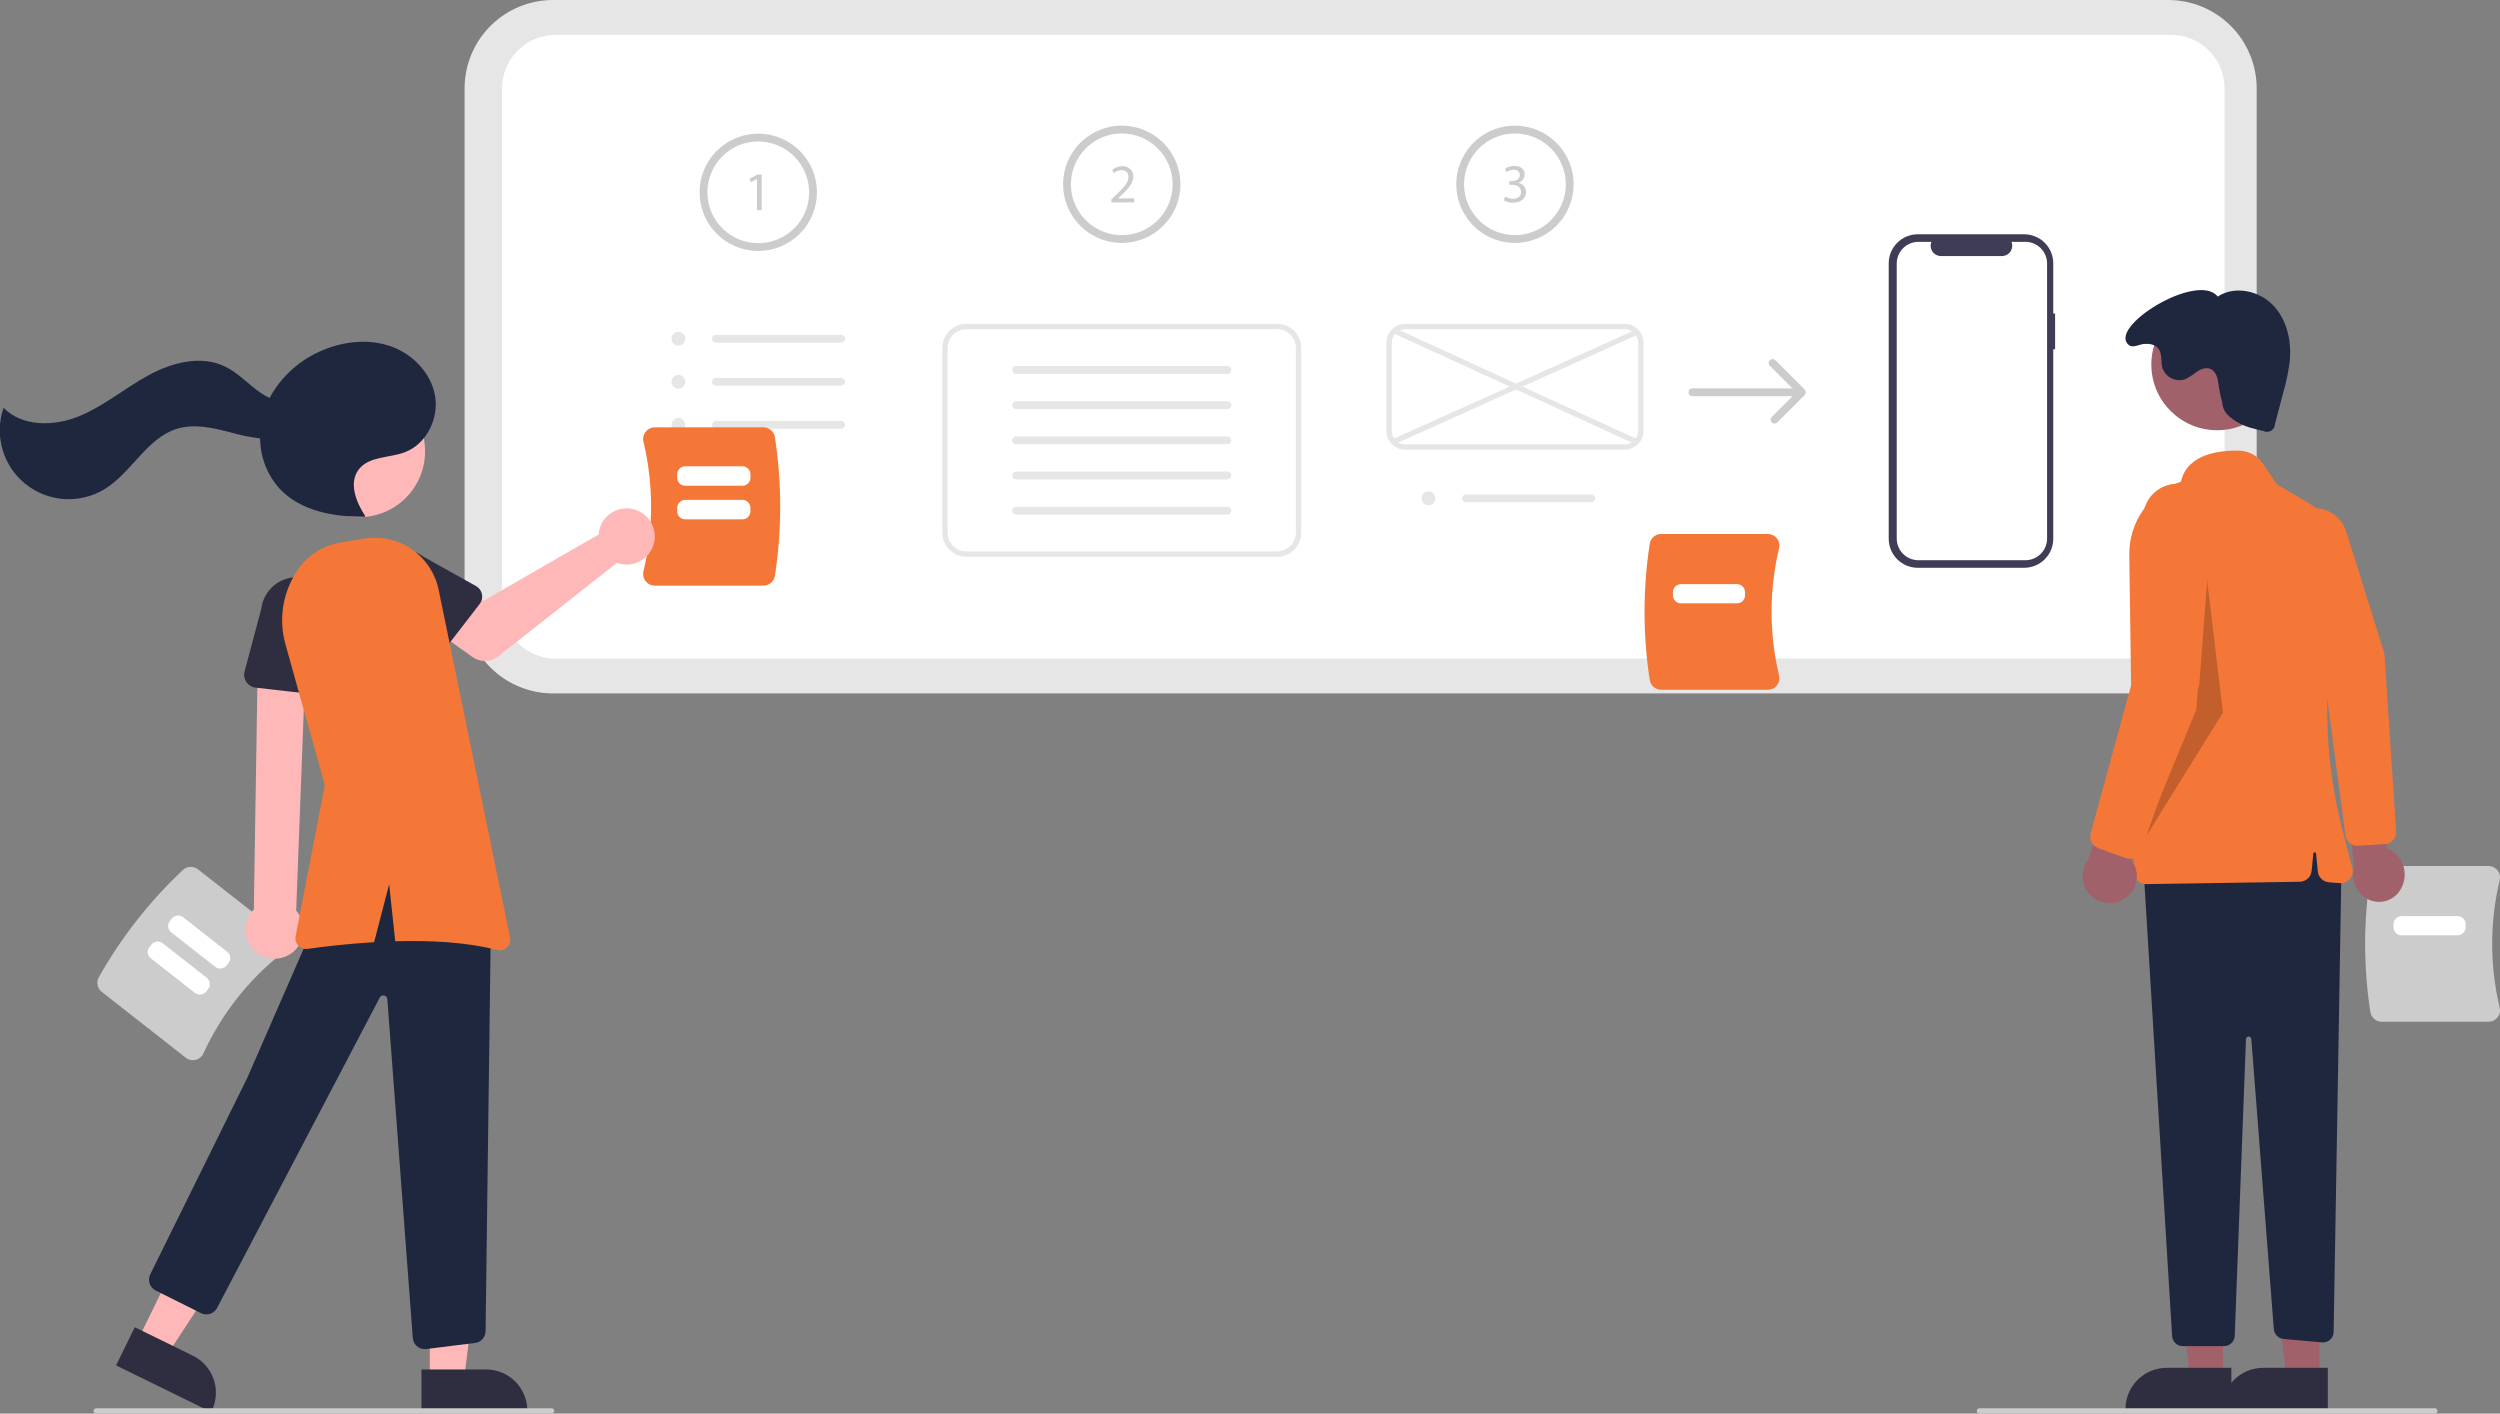 <svg width="573" height="324" viewBox="0 0 573 324" fill="none" xmlns="http://www.w3.org/2000/svg">
<rect x="0" y="0" width="573" height="324" fill="#808080" stroke="none"/>
<g clip-path="url(#clip0)">
<path d="M496.972 158.932H126.741C121.369 158.926 116.219 156.79 112.42 152.994C108.622 149.198 106.485 144.051 106.479 138.682V20.25C106.485 14.881 108.622 9.734 112.42 5.938C116.219 2.141 121.369 0.006 126.741 0H496.972C502.344 0.006 507.494 2.141 511.292 5.938C515.091 9.734 517.227 14.881 517.233 20.25V138.682C517.227 144.051 515.091 149.198 511.292 152.994C507.494 156.79 502.344 158.926 496.972 158.932Z" fill="#E6E6E6"/>
<path d="M127.355 7.977C124.099 7.981 120.978 9.275 118.676 11.576C116.374 13.877 115.079 16.996 115.075 20.25V138.682C115.079 141.935 116.374 145.055 118.676 147.356C120.978 149.656 124.099 150.951 127.355 150.954H497.586C500.842 150.951 503.963 149.656 506.265 147.356C508.567 145.055 509.862 141.935 509.866 138.682V20.25C509.862 16.996 508.567 13.877 506.265 11.576C503.963 9.275 500.842 7.981 497.586 7.977H127.355Z" fill="white"/>
<path d="M173.798 57.522C171.138 57.522 168.537 56.733 166.326 55.256C164.114 53.779 162.39 51.68 161.372 49.223C160.354 46.767 160.087 44.064 160.606 41.456C161.125 38.849 162.406 36.453 164.287 34.574C166.168 32.694 168.565 31.413 171.174 30.895C173.783 30.376 176.488 30.642 178.945 31.66C181.403 32.677 183.504 34.4 184.982 36.611C186.46 38.821 187.248 41.42 187.248 44.079C187.244 47.643 185.826 51.06 183.305 53.58C180.783 56.1 177.364 57.518 173.798 57.522ZM173.798 32.429C171.493 32.429 169.239 33.112 167.322 34.392C165.405 35.672 163.911 37.492 163.029 39.621C162.146 41.749 161.915 44.092 162.365 46.352C162.815 48.612 163.925 50.688 165.555 52.317C167.186 53.946 169.263 55.056 171.524 55.505C173.785 55.955 176.129 55.724 178.259 54.843C180.389 53.961 182.21 52.468 183.491 50.552C184.771 48.636 185.455 46.383 185.455 44.079C185.452 40.99 184.222 38.029 182.037 35.845C179.852 33.661 176.889 32.432 173.798 32.429Z" fill="#CCCCCC"/>
<path d="M173.5 41.028H173.475L172.056 41.794L171.843 40.953L173.626 39.999H174.568V48.159H173.5V41.028Z" fill="#CCCCCC"/>
<path d="M155.436 79.223C155.753 79.234 156.066 79.15 156.334 78.981C156.602 78.811 156.812 78.566 156.939 78.275C157.065 77.985 157.101 77.663 157.042 77.352C156.983 77.041 156.831 76.754 156.607 76.531C156.383 76.306 156.097 76.155 155.785 76.096C155.474 76.037 155.152 76.073 154.862 76.199C154.571 76.325 154.325 76.536 154.156 76.804C153.987 77.072 153.902 77.384 153.913 77.701C153.927 78.1 154.092 78.479 154.375 78.762C154.657 79.044 155.037 79.209 155.436 79.223Z" fill="#E6E6E6"/>
<path d="M155.436 89.082C155.753 89.093 156.066 89.008 156.334 88.839C156.602 88.67 156.812 88.424 156.939 88.134C157.065 87.843 157.101 87.521 157.042 87.21C156.983 86.899 156.831 86.613 156.607 86.389C156.383 86.165 156.097 86.014 155.785 85.954C155.474 85.895 155.152 85.931 154.862 86.058C154.571 86.184 154.325 86.394 154.156 86.662C153.987 86.93 153.902 87.243 153.913 87.559C153.927 87.959 154.092 88.338 154.375 88.62C154.657 88.903 155.037 89.068 155.436 89.082Z" fill="#E6E6E6"/>
<path d="M155.436 98.939C155.753 98.951 156.066 98.866 156.334 98.697C156.602 98.528 156.812 98.282 156.939 97.992C157.065 97.701 157.101 97.379 157.042 97.068C156.983 96.757 156.831 96.471 156.607 96.247C156.383 96.023 156.097 95.871 155.785 95.812C155.474 95.753 155.152 95.789 154.862 95.915C154.571 96.042 154.325 96.252 154.156 96.52C153.987 96.788 153.902 97.101 153.913 97.417C153.927 97.817 154.092 98.196 154.375 98.478C154.657 98.761 155.037 98.926 155.436 98.939Z" fill="#E6E6E6"/>
<path d="M192.787 78.543H164.092C163.855 78.543 163.627 78.448 163.458 78.28C163.29 78.112 163.196 77.884 163.196 77.647C163.196 77.409 163.29 77.181 163.458 77.013C163.627 76.845 163.855 76.751 164.092 76.751H192.787C193.024 76.751 193.252 76.845 193.421 77.013C193.589 77.181 193.683 77.409 193.683 77.647C193.683 77.884 193.589 78.112 193.421 78.28C193.252 78.448 193.024 78.543 192.787 78.543H192.787Z" fill="#E6E6E6"/>
<path d="M192.787 88.401H164.092C163.855 88.401 163.626 88.307 163.458 88.139C163.29 87.971 163.195 87.743 163.195 87.505C163.195 87.268 163.289 87.04 163.457 86.871C163.625 86.703 163.853 86.609 164.091 86.608H192.787C193.024 86.608 193.253 86.702 193.421 86.87C193.589 87.038 193.684 87.266 193.684 87.504C193.684 87.741 193.59 87.969 193.422 88.138C193.254 88.306 193.026 88.4 192.788 88.401H192.787Z" fill="#E6E6E6"/>
<path d="M192.787 98.259H164.092C163.855 98.259 163.627 98.164 163.458 97.996C163.29 97.828 163.196 97.6 163.196 97.362C163.196 97.125 163.29 96.897 163.458 96.729C163.627 96.561 163.855 96.466 164.092 96.466H192.787C192.904 96.466 193.021 96.489 193.13 96.534C193.239 96.579 193.338 96.645 193.421 96.728C193.504 96.811 193.57 96.91 193.616 97.019C193.661 97.127 193.684 97.244 193.684 97.362C193.684 97.479 193.661 97.596 193.616 97.705C193.571 97.813 193.505 97.912 193.422 97.996C193.339 98.079 193.24 98.145 193.132 98.19C193.023 98.235 192.906 98.258 192.788 98.259H192.787Z" fill="#E6E6E6"/>
<path d="M257.11 55.68C254.45 55.68 251.85 54.892 249.638 53.415C247.426 51.938 245.702 49.838 244.684 47.382C243.666 44.926 243.4 42.223 243.919 39.615C244.438 37.008 245.719 34.612 247.6 32.732C249.481 30.852 251.877 29.572 254.486 29.053C257.096 28.535 259.8 28.801 262.258 29.818C264.715 30.836 266.816 32.559 268.294 34.769C269.772 36.98 270.561 39.579 270.561 42.238C270.561 44.003 270.213 45.751 269.537 47.382C268.861 49.013 267.87 50.495 266.621 51.743C265.372 52.991 263.89 53.982 262.258 54.657C260.626 55.333 258.877 55.68 257.11 55.68ZM257.11 30.587C254.805 30.587 252.551 31.271 250.634 32.551C248.717 33.831 247.223 35.65 246.341 37.779C245.459 39.908 245.228 42.251 245.677 44.511C246.127 46.77 247.237 48.846 248.868 50.476C250.498 52.105 252.575 53.215 254.836 53.664C257.097 54.114 259.441 53.883 261.571 53.001C263.701 52.12 265.522 50.626 266.803 48.71C268.084 46.794 268.767 44.542 268.767 42.238V42.238C268.764 39.149 267.535 36.188 265.349 34.004C263.164 31.82 260.201 30.591 257.11 30.587V30.587Z" fill="#CCCCCC"/>
<path d="M254.731 46.388V45.709L255.597 44.868C257.683 42.885 258.625 41.83 258.638 40.6C258.66 40.383 258.633 40.164 258.559 39.959C258.485 39.753 258.366 39.567 258.211 39.414C258.055 39.261 257.867 39.145 257.661 39.075C257.454 39.004 257.234 38.981 257.018 39.006C256.378 39.03 255.765 39.273 255.284 39.696L254.932 38.918C255.581 38.378 256.399 38.085 257.244 38.089C257.568 38.06 257.896 38.101 258.203 38.208C258.511 38.315 258.793 38.487 259.029 38.711C259.266 38.936 259.452 39.208 259.575 39.51C259.698 39.812 259.755 40.136 259.743 40.462C259.743 41.968 258.65 43.186 256.929 44.843L256.276 45.446V45.47H259.944V46.388H254.731Z" fill="#CCCCCC"/>
<path d="M292.722 127.615H221.5C220.035 127.613 218.63 127.031 217.594 125.995C216.558 124.96 215.975 123.556 215.974 122.092V79.751C215.975 78.287 216.558 76.883 217.594 75.848C218.63 74.813 220.035 74.23 221.5 74.228H292.722C294.187 74.23 295.591 74.813 296.627 75.848C297.663 76.883 298.246 78.287 298.247 79.751V122.092C298.246 123.556 297.663 124.96 296.627 125.995C295.591 127.031 294.187 127.613 292.722 127.615Z" fill="white"/>
<path d="M281.321 85.687H232.9C232.662 85.687 232.434 85.593 232.266 85.425C232.097 85.257 232.002 85.029 232.002 84.792C232.002 84.554 232.096 84.326 232.264 84.158C232.432 83.99 232.66 83.895 232.898 83.894H281.321C281.559 83.894 281.787 83.988 281.955 84.156C282.124 84.324 282.218 84.552 282.219 84.79C282.219 85.027 282.125 85.255 281.957 85.424C281.789 85.592 281.561 85.687 281.323 85.687H281.321Z" fill="#E6E6E6"/>
<path d="M281.321 93.752H232.9C232.662 93.753 232.434 93.658 232.266 93.49C232.097 93.323 232.002 93.095 232.002 92.857C232.002 92.619 232.096 92.391 232.264 92.223C232.432 92.055 232.66 91.96 232.898 91.96H281.321C281.559 91.96 281.787 92.054 281.955 92.222C282.123 92.391 282.218 92.618 282.218 92.856C282.218 93.094 282.123 93.322 281.955 93.49C281.787 93.658 281.559 93.752 281.321 93.752H281.321Z" fill="#E6E6E6"/>
<path d="M281.321 101.818H232.9C232.662 101.818 232.434 101.724 232.266 101.556C232.097 101.389 232.002 101.161 232.002 100.923C232.002 100.685 232.096 100.457 232.264 100.289C232.432 100.121 232.66 100.026 232.898 100.026H281.321C281.559 100.026 281.787 100.12 281.955 100.288C282.124 100.456 282.218 100.683 282.219 100.921C282.219 101.159 282.125 101.387 281.957 101.555C281.789 101.723 281.561 101.818 281.323 101.818H281.321Z" fill="#E6E6E6"/>
<path d="M281.321 109.884H232.9C232.662 109.883 232.435 109.789 232.267 109.621C232.099 109.453 232.005 109.226 232.004 108.988C232.004 108.751 232.098 108.523 232.266 108.355C232.433 108.187 232.661 108.092 232.898 108.091H281.321C281.558 108.092 281.786 108.187 281.954 108.355C282.121 108.523 282.215 108.75 282.215 108.987C282.215 109.225 282.121 109.452 281.954 109.62C281.786 109.788 281.558 109.883 281.321 109.884H281.321Z" fill="#E6E6E6"/>
<path d="M281.321 117.949H232.9C232.662 117.949 232.434 117.855 232.266 117.687C232.098 117.519 232.003 117.291 232.003 117.053C232.003 116.815 232.098 116.587 232.266 116.419C232.434 116.251 232.662 116.157 232.9 116.157H281.321C281.559 116.156 281.787 116.251 281.955 116.419C282.124 116.586 282.218 116.814 282.219 117.052C282.219 117.29 282.125 117.518 281.957 117.686C281.789 117.854 281.561 117.949 281.323 117.949H281.321Z" fill="#E6E6E6"/>
<path d="M292.722 127.615H221.5C220.035 127.613 218.63 127.031 217.594 125.995C216.558 124.96 215.975 123.556 215.974 122.092V79.751C215.975 78.287 216.558 76.883 217.594 75.848C218.63 74.813 220.035 74.23 221.5 74.228H292.722C294.187 74.23 295.591 74.813 296.627 75.848C297.663 76.883 298.246 78.287 298.247 79.751V122.092C298.246 123.556 297.663 124.96 296.627 125.995C295.591 127.031 294.187 127.613 292.722 127.615ZM221.5 75.456C220.36 75.457 219.268 75.91 218.462 76.715C217.656 77.521 217.203 78.612 217.202 79.751V122.092C217.203 123.231 217.656 124.323 218.462 125.128C219.268 125.933 220.36 126.386 221.5 126.388H292.722C293.861 126.386 294.954 125.933 295.759 125.128C296.565 124.323 297.018 123.231 297.019 122.092V79.751C297.018 78.612 296.565 77.521 295.759 76.715C294.954 75.91 293.861 75.457 292.722 75.456H221.5Z" fill="#E6E6E6"/>
<path d="M347.226 55.68C344.565 55.68 341.965 54.892 339.753 53.415C337.541 51.938 335.817 49.838 334.799 47.382C333.781 44.926 333.515 42.223 334.034 39.615C334.553 37.008 335.834 34.612 337.715 32.732C339.596 30.852 341.993 29.572 344.602 29.053C347.211 28.535 349.915 28.801 352.373 29.818C354.831 30.836 356.931 32.559 358.409 34.769C359.887 36.98 360.676 39.579 360.676 42.238C360.676 45.803 359.259 49.222 356.737 51.743C354.214 54.264 350.793 55.68 347.226 55.68ZM347.226 30.587C344.92 30.587 342.666 31.271 340.749 32.551C338.832 33.831 337.338 35.65 336.456 37.779C335.574 39.908 335.343 42.251 335.793 44.511C336.242 46.77 337.353 48.846 338.983 50.476C340.613 52.105 342.69 53.215 344.952 53.664C347.213 54.114 349.557 53.883 351.687 53.001C353.817 52.12 355.637 50.626 356.918 48.71C358.199 46.794 358.883 44.542 358.883 42.238V42.238C358.879 39.149 357.65 36.188 355.464 34.004C353.279 31.82 350.316 30.591 347.226 30.587V30.587Z" fill="#CCCCCC"/>
<path d="M344.977 45.05C345.526 45.374 346.149 45.551 346.786 45.565C348.206 45.565 348.646 44.66 348.632 43.983C348.62 42.84 347.59 42.351 346.523 42.351H345.907V41.522H346.523C347.327 41.522 348.344 41.108 348.344 40.141C348.344 39.488 347.929 38.91 346.912 38.91C346.326 38.927 345.759 39.115 345.28 39.451L344.991 38.648C345.625 38.234 346.368 38.016 347.125 38.02C348.733 38.02 349.462 38.974 349.462 39.966C349.453 40.406 349.302 40.832 349.03 41.178C348.757 41.525 348.38 41.773 347.954 41.886V41.911C348.459 41.984 348.92 42.236 349.254 42.621C349.589 43.006 349.774 43.498 349.775 44.008C349.775 45.313 348.758 46.456 346.799 46.456C346.054 46.466 345.321 46.275 344.676 45.903L344.977 45.05Z" fill="#CCCCCC"/>
<path d="M327.351 115.789C327.668 115.8 327.981 115.715 328.249 115.546C328.517 115.377 328.728 115.131 328.854 114.841C328.98 114.55 329.016 114.228 328.957 113.917C328.898 113.606 328.747 113.32 328.522 113.096C328.298 112.872 328.012 112.721 327.701 112.662C327.389 112.602 327.067 112.638 326.777 112.765C326.486 112.891 326.24 113.102 326.071 113.369C325.902 113.637 325.817 113.95 325.828 114.266C325.842 114.666 326.007 115.045 326.29 115.327C326.572 115.61 326.952 115.775 327.351 115.789Z" fill="#E6E6E6"/>
<path d="M364.702 115.108H336.008C335.77 115.108 335.542 115.013 335.373 114.845C335.205 114.677 335.111 114.449 335.111 114.212C335.111 113.974 335.205 113.746 335.373 113.578C335.542 113.41 335.77 113.315 336.008 113.315H364.702C364.819 113.315 364.936 113.338 365.045 113.383C365.154 113.428 365.253 113.494 365.336 113.577C365.419 113.66 365.485 113.759 365.531 113.868C365.576 113.976 365.599 114.093 365.599 114.211C365.599 114.328 365.576 114.445 365.531 114.554C365.486 114.662 365.42 114.761 365.337 114.845C365.254 114.928 365.155 114.994 365.047 115.039C364.938 115.084 364.821 115.108 364.703 115.108H364.702Z" fill="#E6E6E6"/>
<path d="M372.399 103.069H322.053C320.913 103.068 319.821 102.615 319.015 101.81C318.209 101.005 317.756 99.913 317.755 98.774V78.524C317.756 77.385 318.209 76.293 319.015 75.488C319.821 74.683 320.913 74.23 322.053 74.228H372.399C373.539 74.23 374.631 74.683 375.437 75.488C376.242 76.293 376.696 77.385 376.697 78.524V98.774C376.696 99.913 376.242 101.005 375.437 101.81C374.631 102.615 373.539 103.068 372.399 103.069ZM322.053 75.456C321.239 75.457 320.458 75.78 319.883 76.356C319.307 76.931 318.984 77.71 318.983 78.524V98.774C318.984 99.587 319.307 100.367 319.883 100.942C320.458 101.518 321.239 101.841 322.053 101.842H372.399C373.213 101.841 373.993 101.518 374.569 100.942C375.144 100.367 375.468 99.587 375.469 98.774V78.524C375.468 77.71 375.144 76.931 374.569 76.356C373.993 75.78 373.213 75.457 372.399 75.456H322.053Z" fill="#E6E6E6"/>
<path d="M374.933 75.558L319.094 100.712L319.599 101.831L375.438 76.677L374.933 75.558Z" fill="#E6E6E6"/>
<path d="M319.832 75.246L319.32 76.361L374.85 101.827L375.362 100.712L319.832 75.246Z" fill="#E6E6E6"/>
<path d="M413.765 89.477C413.73 89.406 413.686 89.339 413.634 89.28V89.28L406.908 82.559C406.825 82.475 406.726 82.409 406.618 82.364C406.509 82.319 406.392 82.296 406.274 82.295C406.156 82.295 406.04 82.319 405.931 82.364C405.822 82.409 405.723 82.475 405.64 82.558C405.556 82.641 405.49 82.74 405.445 82.849C405.4 82.958 405.377 83.074 405.377 83.192C405.377 83.31 405.4 83.427 405.446 83.535C405.491 83.644 405.557 83.743 405.64 83.826L410.835 89.017H387.892C387.655 89.017 387.427 89.112 387.258 89.28C387.09 89.448 386.996 89.676 386.996 89.914C386.996 90.151 387.09 90.379 387.258 90.547C387.427 90.716 387.655 90.81 387.892 90.81H410.835L406.089 95.553C406.005 95.636 405.939 95.735 405.894 95.844C405.848 95.953 405.825 96.07 405.825 96.187C405.825 96.305 405.848 96.422 405.893 96.531C405.938 96.64 406.004 96.739 406.087 96.822C406.171 96.905 406.27 96.972 406.379 97.016C406.488 97.062 406.605 97.085 406.722 97.085C406.84 97.084 406.957 97.061 407.066 97.016C407.175 96.971 407.274 96.904 407.357 96.821L413.633 90.548L413.634 90.547C413.771 90.408 413.858 90.228 413.881 90.034C413.905 89.841 413.864 89.645 413.765 89.477Z" fill="#CCCCCC"/>
<path d="M471.029 71.862H470.608V60.357C470.608 59.482 470.436 58.617 470.101 57.809C469.766 57.001 469.276 56.267 468.657 55.648C468.038 55.03 467.304 54.539 466.495 54.205C465.687 53.87 464.82 53.698 463.945 53.698H439.556C438.681 53.698 437.814 53.87 437.006 54.205C436.197 54.539 435.463 55.03 434.844 55.648C434.226 56.267 433.735 57.001 433.4 57.809C433.065 58.616 432.893 59.482 432.893 60.357V123.477C432.893 125.244 433.595 126.937 434.844 128.186C436.094 129.435 437.788 130.137 439.556 130.137H463.945C464.82 130.137 465.687 129.964 466.495 129.63C467.304 129.295 468.038 128.804 468.657 128.186C469.276 127.568 469.766 126.834 470.101 126.026C470.436 125.218 470.608 124.352 470.608 123.477V80.052H471.029V71.862Z" fill="#3F3D56"/>
<path d="M469.19 60.403V123.431C469.19 124.75 468.666 126.015 467.733 126.948C466.799 127.88 465.534 128.404 464.214 128.404H439.707C438.387 128.404 437.122 127.88 436.189 126.948C435.255 126.015 434.731 124.75 434.731 123.431V60.403C434.731 59.084 435.255 57.819 436.189 56.887C437.122 55.954 438.387 55.43 439.707 55.43H442.68C442.534 55.789 442.478 56.178 442.518 56.563C442.558 56.949 442.692 57.318 442.908 57.64C443.124 57.961 443.416 58.225 443.758 58.407C444.1 58.589 444.482 58.685 444.869 58.685H458.842C459.229 58.685 459.611 58.589 459.953 58.407C460.295 58.225 460.587 57.961 460.803 57.64C461.019 57.318 461.153 56.949 461.193 56.563C461.233 56.178 461.177 55.789 461.031 55.43H464.214C465.534 55.43 466.799 55.954 467.733 56.887C468.666 57.819 469.19 59.084 469.19 60.403Z" fill="white"/>
<path d="M147.988 133.221C147.734 132.899 147.556 132.524 147.469 132.123C147.382 131.723 147.387 131.308 147.484 130.91C149.812 121.166 149.812 111.011 147.484 101.267C147.387 100.869 147.382 100.454 147.469 100.054C147.556 99.653 147.734 99.278 147.988 98.956C148.237 98.639 148.555 98.383 148.918 98.207C149.281 98.032 149.679 97.941 150.082 97.942H174.965C175.601 97.944 176.216 98.17 176.7 98.582C177.184 98.994 177.506 99.564 177.609 100.191C179.232 110.727 179.232 121.45 177.609 131.986C177.506 132.613 177.184 133.183 176.7 133.595C176.216 134.007 175.601 134.233 174.965 134.235H150.082C149.679 134.236 149.281 134.145 148.918 133.969C148.555 133.794 148.237 133.538 147.988 133.221Z" fill="#F47738"/>
<path d="M170.163 111.333H157.055C156.567 111.333 156.099 111.139 155.753 110.793C155.408 110.448 155.214 109.98 155.213 109.492V108.711C155.214 108.222 155.408 107.755 155.753 107.409C156.099 107.064 156.567 106.87 157.055 106.87H170.163C170.652 106.87 171.12 107.064 171.465 107.409C171.811 107.755 172.005 108.222 172.005 108.711V109.492C172.005 109.98 171.811 110.448 171.465 110.793C171.12 111.139 170.652 111.333 170.163 111.333Z" fill="white"/>
<path d="M170.163 119.032H157.055C156.567 119.032 156.099 118.838 155.753 118.493C155.408 118.147 155.214 117.68 155.213 117.191V116.41C155.214 115.922 155.408 115.454 155.753 115.109C156.099 114.764 156.567 114.569 157.055 114.569H170.163C170.652 114.569 171.12 114.764 171.465 115.109C171.811 115.454 172.005 115.922 172.005 116.41V117.192C172.005 117.68 171.811 118.147 171.465 118.493C171.12 118.838 170.652 119.032 170.163 119.032Z" fill="white"/>
<path d="M378.125 155.883C376.529 145.517 376.529 134.968 378.125 124.602C378.227 123.985 378.544 123.424 379.02 123.019C379.496 122.614 380.101 122.391 380.727 122.39H405.208C405.604 122.388 405.996 122.478 406.353 122.651C406.71 122.823 407.023 123.076 407.268 123.388C407.518 123.704 407.693 124.073 407.779 124.467C407.865 124.861 407.859 125.269 407.764 125.661C405.473 135.247 405.473 145.238 407.763 154.824C407.859 155.216 407.864 155.624 407.779 156.018C407.693 156.412 407.518 156.781 407.268 157.097C407.023 157.409 406.71 157.661 406.353 157.834C405.996 158.007 405.604 158.096 405.208 158.095H380.727C380.101 158.094 379.496 157.871 379.02 157.466C378.544 157.061 378.227 156.5 378.125 155.883Z" fill="#F47738"/>
<path d="M398.121 138.29H385.274C384.786 138.289 384.318 138.095 383.973 137.75C383.627 137.405 383.433 136.937 383.432 136.449V135.73C383.433 135.242 383.627 134.774 383.973 134.428C384.318 134.083 384.786 133.889 385.274 133.889H398.121C398.609 133.889 399.078 134.083 399.423 134.428C399.768 134.774 399.963 135.242 399.963 135.73V136.449C399.963 136.937 399.768 137.405 399.423 137.75C399.078 138.095 398.609 138.289 398.121 138.29Z" fill="white"/>
<path d="M22.641 224C27.782 214.857 34.293 206.554 41.948 199.38C42.409 198.957 43.005 198.711 43.63 198.686C44.255 198.661 44.868 198.858 45.361 199.243L64.629 214.337C64.942 214.58 65.195 214.892 65.37 215.248C65.544 215.604 65.635 215.996 65.635 216.392C65.636 216.795 65.546 217.194 65.37 217.557C65.195 217.92 64.939 218.238 64.622 218.487C56.902 224.62 50.736 232.483 46.621 241.44C46.455 241.807 46.207 242.132 45.896 242.389C45.585 242.646 45.22 242.829 44.828 242.923C44.443 243.018 44.041 243.024 43.653 242.94C43.265 242.856 42.902 242.684 42.59 242.439L23.323 227.345C22.831 226.958 22.493 226.41 22.368 225.797C22.243 225.185 22.34 224.548 22.641 224Z" fill="#CCCCCC"/>
<path d="M49.353 221.609L39.242 213.689C38.858 213.387 38.61 212.946 38.551 212.461C38.492 211.977 38.628 211.489 38.929 211.104L39.373 210.538C39.675 210.155 40.116 209.906 40.601 209.847C41.086 209.789 41.574 209.925 41.959 210.225L52.07 218.146C52.454 218.447 52.703 218.889 52.761 219.373C52.82 219.858 52.684 220.346 52.383 220.73L51.939 221.296C51.638 221.68 51.196 221.929 50.711 221.987C50.226 222.046 49.738 221.91 49.353 221.609Z" fill="white"/>
<path d="M44.678 227.572L34.567 219.651C34.183 219.35 33.934 218.908 33.875 218.424C33.816 217.939 33.952 217.451 34.253 217.067L34.697 216.5C34.999 216.117 35.441 215.868 35.925 215.809C36.41 215.751 36.899 215.886 37.283 216.187L47.394 224.108C47.778 224.409 48.027 224.851 48.086 225.335C48.145 225.82 48.009 226.308 47.708 226.692L47.264 227.258C46.962 227.642 46.52 227.891 46.035 227.949C45.551 228.008 45.062 227.872 44.678 227.572Z" fill="white"/>
<path d="M543.287 231.973C541.69 221.608 541.69 211.059 543.287 200.693C543.388 200.076 543.705 199.515 544.181 199.11C544.658 198.705 545.262 198.482 545.888 198.48H570.369C570.766 198.479 571.157 198.568 571.514 198.741C571.871 198.914 572.184 199.166 572.429 199.478C572.679 199.795 572.854 200.164 572.94 200.558C573.026 200.952 573.021 201.36 572.925 201.752C570.635 211.338 570.635 221.328 572.925 230.915C573.021 231.306 573.026 231.715 572.94 232.109C572.854 232.503 572.679 232.872 572.429 233.188C572.184 233.5 571.871 233.752 571.514 233.925C571.157 234.098 570.766 234.187 570.369 234.186H545.888C545.262 234.185 544.658 233.962 544.181 233.557C543.705 233.151 543.388 232.59 543.287 231.973Z" fill="#CCCCCC"/>
<path d="M563.282 214.381H550.436C549.947 214.38 549.479 214.186 549.134 213.841C548.789 213.496 548.594 213.028 548.594 212.54V211.82C548.594 211.332 548.789 210.864 549.134 210.519C549.479 210.174 549.947 209.98 550.436 209.979H563.282C563.771 209.98 564.239 210.174 564.584 210.519C564.93 210.864 565.124 211.332 565.124 211.82V212.54C565.124 213.028 564.93 213.496 564.584 213.841C564.239 214.186 563.771 214.38 563.282 214.381Z" fill="white"/>
<path d="M550.477 203.359C551.207 201.883 551.354 200.187 550.89 198.607C550.425 197.028 549.382 195.681 547.969 194.835C547.683 194.677 547.385 194.543 547.077 194.435L546.573 172.154L537.668 178.708L539.512 198.861C539.182 200.214 539.296 201.636 539.835 202.92C540.375 204.203 541.312 205.279 542.51 205.99C543.199 206.373 543.96 206.609 544.745 206.684C545.53 206.758 546.322 206.669 547.071 206.421C547.819 206.174 548.509 205.774 549.095 205.247C549.681 204.72 550.152 204.077 550.477 203.359Z" fill="#A0616A"/>
<path d="M546.725 193.466L540.342 193.85C539.661 193.868 538.999 193.628 538.487 193.179C537.975 192.73 537.65 192.105 537.578 191.428L532.278 151.574L523.713 127.264C522.99 125.239 523.069 123.013 523.935 121.045C524.337 120.096 524.928 119.24 525.673 118.528C526.418 117.816 527.301 117.264 528.268 116.906C532.168 115.489 536.439 117.733 537.787 121.907L546.498 149.779L549.184 190.483C549.238 191.221 549.007 191.951 548.539 192.525C548.247 192.885 547.862 193.161 547.426 193.321C547.201 193.403 546.964 193.452 546.725 193.466Z" fill="#F47738"/>
<path d="M509.513 315.962L501.985 315.961L498.405 286.943L509.514 286.944L509.513 315.962Z" fill="#A0616A"/>
<path d="M511.432 323.254L487.161 323.253V322.946C487.161 321.706 487.405 320.478 487.88 319.333C488.355 318.187 489.051 317.146 489.928 316.27C490.805 315.393 491.847 314.697 492.993 314.223C494.139 313.749 495.368 313.504 496.608 313.504H496.609L511.433 313.505L511.432 323.254Z" fill="#2F2E41"/>
<path d="M531.616 315.962L524.089 315.961L520.508 286.943L531.617 286.944L531.616 315.962Z" fill="#A0616A"/>
<path d="M533.536 323.254L509.265 323.253V322.946C509.265 321.706 509.509 320.478 509.984 319.333C510.458 318.187 511.154 317.146 512.031 316.27C512.909 315.393 513.95 314.697 515.096 314.223C516.242 313.749 517.471 313.504 518.712 313.504H518.712L533.536 313.505L533.536 323.254Z" fill="#2F2E41"/>
<path d="M536.668 198.691L534.87 305.276C534.864 305.613 534.789 305.946 534.649 306.253C534.509 306.56 534.307 306.835 534.055 307.061C533.804 307.286 533.509 307.457 533.188 307.564C532.868 307.67 532.529 307.709 532.192 307.679L523.384 306.878C522.806 306.826 522.266 306.571 521.858 306.158C521.451 305.745 521.203 305.202 521.158 304.624L516.001 238.139C515.989 237.983 515.917 237.837 515.801 237.732C515.685 237.627 515.533 237.57 515.377 237.573C515.22 237.576 515.07 237.639 514.959 237.749C514.847 237.858 514.781 238.007 514.775 238.163L512.198 306.17C512.174 306.804 511.905 307.405 511.447 307.845C510.989 308.285 510.379 308.532 509.744 308.532H500.297C499.672 308.532 499.07 308.293 498.614 307.865C498.159 307.436 497.884 306.851 497.846 306.227L491.233 198.077L530.528 188.259L536.668 198.691Z" fill="#1E273E"/>
<path d="M508.166 98.608C516.494 98.608 523.246 91.861 523.246 83.537C523.246 75.213 516.494 68.465 508.166 68.465C499.837 68.465 493.086 75.213 493.086 83.537C493.086 91.861 499.837 98.608 508.166 98.608Z" fill="#A0616A"/>
<path d="M489.887 201.861C489.626 201.609 489.417 201.307 489.274 200.974C489.13 200.641 489.054 200.282 489.05 199.919L488.032 127.238C487.971 123.541 489.084 119.92 491.211 116.894C493.338 113.869 496.37 111.595 499.871 110.399C501.284 103.993 508.803 103.191 513.187 103.287C514.281 103.31 515.353 103.597 516.313 104.123C517.272 104.649 518.091 105.398 518.699 106.308L521.841 111.018L528.767 115.076C531.972 116.946 534.501 119.785 535.987 123.183C537.473 126.582 537.841 130.365 537.038 133.986L535.971 138.833C532.217 155.99 532.574 173.791 537.014 190.784L539.159 198.96C539.271 199.386 539.279 199.832 539.183 200.262C539.088 200.692 538.89 201.092 538.608 201.43C538.326 201.768 537.967 202.034 537.561 202.205C537.155 202.376 536.714 202.448 536.275 202.414L533.783 202.222C533.136 202.173 532.527 201.898 532.063 201.445C531.599 200.991 531.31 200.389 531.246 199.744L530.833 195.622C530.826 195.547 530.79 195.476 530.734 195.425C530.677 195.374 530.604 195.346 530.528 195.346C530.452 195.346 530.378 195.374 530.322 195.425C530.265 195.476 530.23 195.547 530.222 195.622L529.823 199.613C529.756 200.287 529.443 200.913 528.944 201.371C528.444 201.83 527.794 202.089 527.116 202.099L491.855 202.641C491.84 202.641 491.826 202.642 491.811 202.642C491.092 202.643 490.402 202.363 489.887 201.861Z" fill="#F47738"/>
<path d="M509.345 92.225C509.407 94.355 510.887 95.588 512.704 96.704C514.521 97.82 516.645 98.303 518.726 98.77C519.006 98.919 519.319 98.992 519.635 98.985C519.951 98.977 520.26 98.888 520.532 98.726C520.804 98.564 521.03 98.335 521.187 98.061C521.344 97.786 521.428 97.476 521.431 97.16L523.339 89.904C524.015 87.587 524.506 85.22 524.809 82.825C525.268 78.217 524.176 73.26 520.958 69.929C517.74 66.597 512.159 65.413 508.303 67.98C503.726 62.139 482.808 75.045 487.968 79.107C488.886 79.83 490.289 78.916 491.454 78.827C492.62 78.738 493.925 78.943 494.665 79.847C495.633 81.028 495.211 82.787 495.61 84.26C495.775 84.778 496.041 85.258 496.392 85.673C496.744 86.088 497.174 86.43 497.658 86.678C498.142 86.926 498.671 87.076 499.213 87.119C499.756 87.162 500.301 87.097 500.819 86.928C501.782 86.453 502.688 85.871 503.52 85.192C504.414 84.597 505.543 84.157 506.549 84.533C507.875 85.027 508.347 86.65 508.466 88.06C508.668 89.466 508.962 90.857 509.345 92.225Z" fill="#1E273E"/>
<path opacity="0.2" d="M505.823 132.618L503.368 162.686L490.474 193.981L509.507 163.299L505.823 132.618Z" fill="black"/>
<path d="M487.459 205.636C488.163 205.071 488.734 204.359 489.133 203.55C489.532 202.74 489.748 201.854 489.766 200.952C489.785 200.05 489.606 199.155 489.241 198.33C488.876 197.505 488.334 196.77 487.654 196.176L495.868 175.843L484.692 178.098L478.605 197.062C477.684 198.269 477.238 199.773 477.351 201.287C477.465 202.802 478.13 204.222 479.222 205.279C480.313 206.336 481.754 206.956 483.273 207.022C484.791 207.088 486.28 206.595 487.459 205.636V205.636Z" fill="#A0616A"/>
<path d="M487.219 196.668L480.893 194.389C480.241 194.151 479.702 193.677 479.382 193.062C479.063 192.446 478.985 191.733 479.165 191.063L489.601 152.883L491.192 118.377C491.24 117.336 491.494 116.314 491.941 115.372C492.387 114.429 493.017 113.585 493.793 112.888C494.569 112.191 495.475 111.655 496.46 111.312C497.445 110.968 498.489 110.824 499.53 110.887C500.571 110.95 501.59 111.219 502.526 111.679C503.462 112.139 504.298 112.781 504.984 113.566C505.67 114.352 506.193 115.266 506.522 116.255C506.851 117.244 506.981 118.289 506.902 119.329L504.061 157.113L490.763 194.985C490.561 195.557 490.177 196.048 489.67 196.38C489.162 196.713 488.559 196.869 487.953 196.826C487.703 196.807 487.456 196.753 487.219 196.668Z" fill="#F47738"/>
<path d="M31.533 307.248L38.292 310.559L54.288 286.079L44.312 281.192L31.533 307.248Z" fill="#FFB8B8"/>
<path d="M30.891 304.198L44.202 310.719L44.202 310.719C45.316 311.265 46.312 312.025 47.132 312.955C47.952 313.885 48.581 314.968 48.982 316.141C49.384 317.314 49.55 318.555 49.472 319.792C49.394 321.03 49.072 322.239 48.526 323.353L48.391 323.628L26.598 312.951L30.891 304.198Z" fill="#2F2E41"/>
<path d="M98.515 318.79L106.042 318.79L109.623 289.772L98.513 289.773L98.515 318.79Z" fill="#FFB8B8"/>
<path d="M96.595 313.88L111.418 313.879H111.419C112.66 313.879 113.888 314.123 115.034 314.598C116.18 315.072 117.222 315.767 118.099 316.644C118.976 317.521 119.672 318.562 120.147 319.707C120.622 320.853 120.866 322.081 120.866 323.32V323.627L96.595 323.628L96.595 313.88Z" fill="#2F2E41"/>
<path d="M82.346 118.528C90.674 118.528 97.426 111.78 97.426 103.456C97.426 95.132 90.674 88.385 82.346 88.385C74.017 88.385 67.266 95.132 67.266 103.456C67.266 111.78 74.017 118.528 82.346 118.528Z" fill="#FFB8B8"/>
<path d="M97.363 309.219C96.651 309.218 95.968 308.943 95.454 308.451C94.941 307.959 94.637 307.288 94.606 306.578L88.777 229.038C88.77 228.835 88.696 228.64 88.567 228.483C88.437 228.326 88.26 228.216 88.061 228.171C87.863 228.126 87.655 228.147 87.471 228.232C87.286 228.317 87.135 228.461 87.04 228.641L49.752 299.788C49.413 300.426 48.839 300.907 48.152 301.129C47.464 301.351 46.717 301.296 46.069 300.976L35.674 295.782C35.022 295.454 34.526 294.882 34.293 294.191C34.061 293.5 34.111 292.745 34.432 292.09L56.682 247.03L71.419 213.276C77.108 202.078 83.148 196.307 89.886 195.634C96.798 194.944 104.18 199.694 112.457 210.157L112.524 210.242L112.523 210.351L111.295 305.07C111.297 305.758 111.041 306.422 110.577 306.93C110.113 307.439 109.476 307.755 108.79 307.816L97.633 309.206C97.542 309.215 97.452 309.219 97.363 309.219Z" fill="#1E273E"/>
<path d="M66.43 218.728C67.251 218.222 67.95 217.542 68.48 216.736C69.009 215.931 69.355 215.019 69.494 214.065C69.632 213.112 69.56 212.139 69.282 211.216C69.004 210.294 68.527 209.443 67.884 208.724L70.158 148.677L59.106 150.053L58.175 208.471C57.038 209.63 56.367 211.165 56.288 212.786C56.208 214.406 56.726 216 57.744 217.264C58.762 218.528 60.208 219.376 61.809 219.645C63.41 219.915 65.054 219.589 66.43 218.728Z" fill="#FFB8B8"/>
<path d="M73.421 159.293L58.58 157.608C58.157 157.56 57.75 157.421 57.386 157.202C57.023 156.983 56.71 156.687 56.471 156.337C56.231 155.986 56.07 155.587 55.998 155.169C55.927 154.75 55.946 154.321 56.056 153.91L59.887 139.528C60.145 137.37 61.248 135.402 62.956 134.056C64.663 132.71 66.834 132.096 68.994 132.347C71.154 132.599 73.126 133.696 74.478 135.399C75.829 137.102 76.45 139.27 76.204 141.43L76.711 156.256C76.725 156.681 76.648 157.103 76.484 157.495C76.32 157.887 76.074 158.239 75.762 158.528C75.449 158.816 75.079 159.033 74.675 159.165C74.271 159.298 73.843 159.341 73.421 159.293L73.421 159.293Z" fill="#2F2E41"/>
<path d="M137.353 121.493C137.277 121.824 137.228 122.161 137.206 122.499L110.831 137.707L104.42 134.018L97.586 142.96L108.3 150.592C109.165 151.209 110.208 151.528 111.27 151.502C112.333 151.476 113.358 151.107 114.193 150.449L141.39 129.005C142.618 129.459 143.954 129.529 145.222 129.205C146.49 128.881 147.63 128.179 148.489 127.193C149.348 126.206 149.887 124.981 150.032 123.681C150.178 122.381 149.925 121.068 149.305 119.916C148.686 118.763 147.73 117.827 146.565 117.231C145.4 116.634 144.081 116.407 142.784 116.578C141.486 116.749 140.272 117.311 139.302 118.189C138.331 119.067 137.652 120.219 137.353 121.493V121.493Z" fill="#FFB8B8"/>
<path d="M109.949 138.427L101.425 149.469C101.182 149.783 100.875 150.041 100.523 150.226C100.172 150.41 99.785 150.517 99.388 150.539C98.992 150.561 98.595 150.497 98.226 150.351C97.856 150.206 97.523 149.983 97.247 149.697L87.597 139.682C85.995 138.433 84.954 136.6 84.702 134.585C84.451 132.569 85.009 130.537 86.255 128.933C87.501 127.329 89.333 126.284 91.349 126.028C93.364 125.771 95.399 126.325 97.007 127.566L109.111 134.33C109.457 134.524 109.758 134.79 109.992 135.11C110.226 135.431 110.389 135.798 110.468 136.187C110.548 136.575 110.543 136.977 110.453 137.363C110.363 137.75 110.192 138.113 109.949 138.427H109.949Z" fill="#2F2E41"/>
<path d="M116.903 214.853L100.538 135.185C99.76 131.398 97.544 128.06 94.355 125.873C91.166 123.685 87.253 122.818 83.438 123.453L77.981 124.362C76.085 124.678 74.269 125.364 72.639 126.381C71.008 127.398 69.594 128.726 68.476 130.289C66.701 132.773 65.505 135.623 64.977 138.629C64.449 141.635 64.601 144.721 65.423 147.661L74.456 179.972L67.752 214.589C67.677 214.973 67.696 215.369 67.805 215.744C67.915 216.12 68.113 216.464 68.382 216.747C68.652 217.031 68.985 217.246 69.355 217.374C69.725 217.502 70.12 217.541 70.507 217.485C73.863 217.005 79.396 216.32 85.749 215.947L89.192 202.677L90.592 215.736C98.397 215.518 106.87 215.9 113.86 217.715C114.264 217.823 114.689 217.826 115.095 217.724C115.501 217.622 115.874 217.417 116.179 217.131C116.483 216.844 116.71 216.484 116.837 216.086C116.963 215.687 116.986 215.263 116.903 214.853Z" fill="#F47738"/>
<path d="M99.713 90.731C98.813 85.499 94.61 81.162 89.604 79.387C84.598 77.613 78.953 78.19 74.05 80.234C68.817 82.36 64.485 86.236 61.794 91.2C61.157 90.915 60.544 90.577 59.961 90.191C57.058 88.26 54.702 85.51 51.561 83.996C46.023 81.327 39.328 83.101 33.939 86.058C28.549 89.015 23.772 93.1 18.079 95.42C12.386 97.74 5.122 97.855 0.811 93.474C-0.25 96.545 -0.337 99.869 0.562 102.992C1.462 106.115 3.303 108.885 5.835 110.923C8.368 112.961 11.467 114.169 14.712 114.382C17.956 114.594 21.187 113.801 23.964 112.111C30.202 108.313 33.647 100.351 40.644 98.255C44.515 97.095 48.672 98.029 52.585 99.041C54.89 99.704 57.242 100.19 59.621 100.495C59.649 104.787 61.266 108.915 64.16 112.085C68.989 117.165 76.566 118.519 83.576 118.436L83.722 118.287C81.576 115.077 79.882 110.625 82.246 107.57C84.578 104.554 89.179 104.998 92.751 103.664C97.727 101.806 100.613 95.963 99.713 90.731Z" fill="#1E273E"/>
<path d="M126.429 324H22.052C21.889 324 21.733 323.936 21.618 323.82C21.502 323.705 21.438 323.549 21.438 323.387C21.438 323.224 21.502 323.068 21.618 322.953C21.733 322.838 21.889 322.773 22.052 322.773H126.429C126.592 322.773 126.748 322.838 126.863 322.953C126.978 323.068 127.043 323.224 127.043 323.387C127.043 323.549 126.978 323.705 126.863 323.82C126.748 323.936 126.592 324 126.429 324Z" fill="#CCCCCC"/>
<path d="M558.059 324H453.681C453.519 324 453.362 323.936 453.247 323.82C453.132 323.705 453.068 323.549 453.068 323.387C453.068 323.224 453.132 323.068 453.247 322.953C453.362 322.838 453.519 322.773 453.681 322.773H558.059C558.221 322.773 558.378 322.838 558.493 322.953C558.608 323.068 558.673 323.224 558.673 323.387C558.673 323.549 558.608 323.705 558.493 323.82C558.378 323.936 558.221 324 558.059 324Z" fill="#CCCCCC"/>
</g>
<defs>
<clipPath id="clip0">
<rect width="573" height="324" fill="white"/>
</clipPath>
</defs>
</svg>
